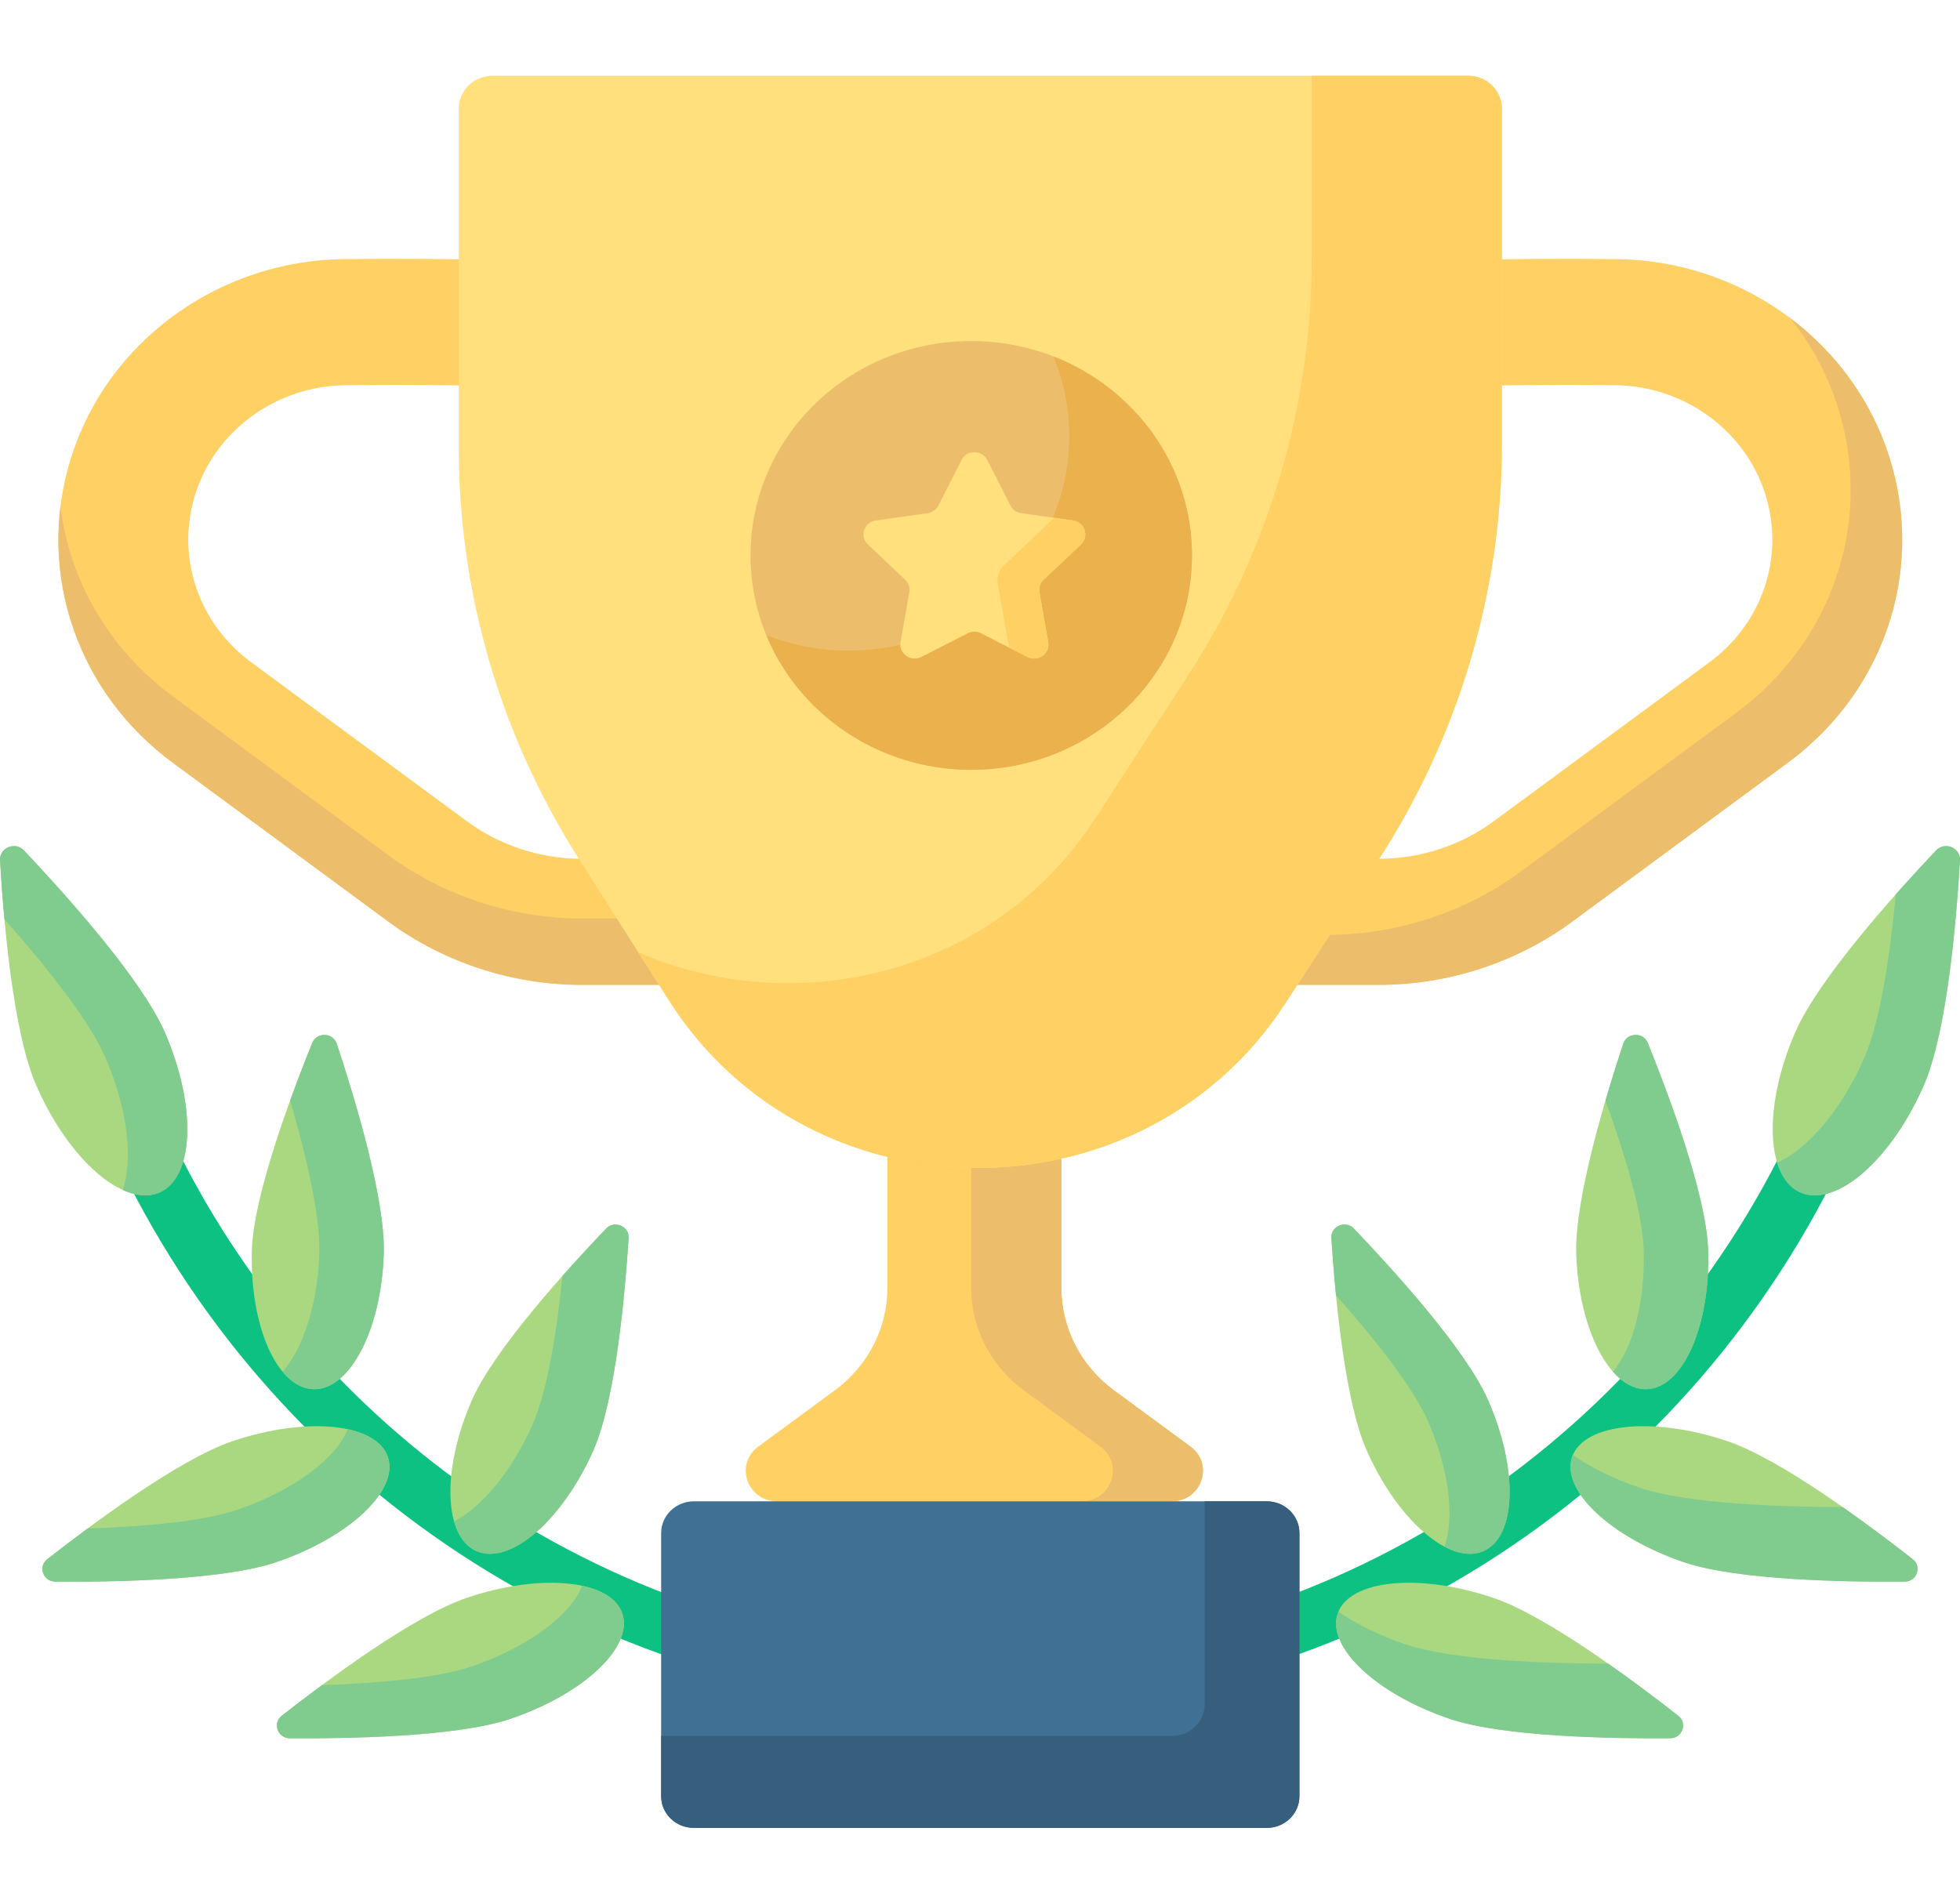 <svg width="35" height="34" viewBox="0 0 35 34" fill="none" xmlns="http://www.w3.org/2000/svg">
<g clip-path="url(#clip0_443_404)">
<path d="M13.33 17.59H10.386C9.149 17.59 7.925 17.19 6.939 16.463L3.084 13.621C1.29 12.299 0.59 10.026 1.34 7.964C2.058 5.994 3.986 4.653 6.138 4.628C8.24 4.604 9.435 4.668 9.484 4.671L9.353 6.919C9.341 6.919 8.179 6.856 6.165 6.88C4.981 6.893 3.92 7.631 3.526 8.715C3.112 9.849 3.498 11.1 4.485 11.828L8.34 14.67C8.925 15.101 9.651 15.338 10.386 15.338H13.33V17.59H13.33Z" fill="#FFD064"/>
<path d="M6.939 15.277L3.084 12.435C1.941 11.592 1.242 10.363 1.08 9.049C0.866 10.785 1.601 12.528 3.084 13.621L6.939 16.463C7.925 17.19 9.149 17.59 10.386 17.59H13.33V16.404H10.386C9.149 16.404 7.925 16.003 6.939 15.277Z" fill="#ECBE6B"/>
<path d="M21.681 17.59H24.625C25.862 17.59 27.086 17.19 28.072 16.463L31.927 13.621C33.721 12.299 34.421 10.026 33.67 7.964C32.953 5.994 31.025 4.653 28.873 4.628C26.771 4.604 25.576 4.668 25.526 4.671L25.658 6.919C25.669 6.919 26.832 6.856 28.846 6.88C30.029 6.893 31.09 7.631 31.485 8.715C31.898 9.849 31.513 11.1 30.526 11.828L26.671 14.67C26.086 15.101 25.359 15.338 24.625 15.338H21.681V17.59H21.681Z" fill="#FFD064"/>
<path d="M33.67 7.964C33.334 7.042 32.733 6.257 31.968 5.681C32.298 6.094 32.565 6.561 32.751 7.071C33.501 9.132 32.801 11.406 31.007 12.728L27.152 15.57C26.166 16.296 24.942 16.696 23.705 16.696H21.68V17.59H24.625C25.862 17.59 27.086 17.189 28.072 16.463L31.927 13.621C33.721 12.299 34.421 10.026 33.67 7.964Z" fill="#ECBE6B"/>
<path d="M21.259 25.837L19.888 24.828C19.299 24.394 18.953 23.717 18.953 22.998V18.518H15.847V22.998C15.847 23.717 15.501 24.394 14.912 24.828L13.54 25.837C13.113 26.152 13.342 26.814 13.878 26.814H20.921C21.457 26.814 21.687 26.152 21.259 25.837Z" fill="#FFD064"/>
<path d="M21.259 25.837L19.888 24.828C19.299 24.394 18.953 23.717 18.953 22.998V18.518H17.343V22.998C17.343 23.717 17.689 24.394 18.278 24.828L19.65 25.837C20.077 26.152 19.848 26.814 19.312 26.814H20.921C21.457 26.814 21.687 26.152 21.259 25.837Z" fill="#ECBE6B"/>
<path d="M26.215 1.353H8.796C8.462 1.353 8.192 1.615 8.192 1.94V7.999C8.192 10.593 8.935 13.136 10.339 15.343L11.948 17.871C14.469 21.834 20.392 21.861 22.951 17.922L24.6 15.383C26.05 13.152 26.819 10.567 26.819 7.928V1.94C26.819 1.615 26.549 1.353 26.215 1.353Z" fill="#FFE07D"/>
<path d="M26.215 1.353H23.423V4.628C23.423 7.267 22.653 9.852 21.203 12.084L19.555 14.622C17.729 17.433 14.192 18.224 11.399 17.008L11.948 17.871C14.469 21.834 20.392 21.861 22.951 17.922L24.6 15.383C26.049 13.152 26.819 10.567 26.819 7.928V1.94C26.819 1.615 26.549 1.353 26.215 1.353Z" fill="#FFD064"/>
<path d="M17.5 30.53C14.193 30.53 10.985 29.571 8.221 27.757C5.534 25.993 3.392 23.511 2.027 20.581C1.907 20.324 2.025 20.02 2.29 19.904C2.555 19.788 2.867 19.902 2.987 20.159C5.631 25.838 11.328 29.507 17.5 29.507C23.672 29.507 29.369 25.838 32.013 20.159C32.133 19.902 32.445 19.788 32.71 19.904C32.975 20.02 33.093 20.324 32.972 20.581C31.608 23.511 29.466 25.993 26.779 27.757C24.015 29.571 20.806 30.53 17.5 30.53Z" fill="#0DC183"/>
<path d="M34.355 19.381C33.78 20.703 32.799 21.564 32.165 21.304C31.53 21.043 31.482 19.76 32.057 18.438C32.474 17.479 33.847 15.956 34.572 15.189C34.729 15.024 35.013 15.14 34.999 15.365C34.939 16.404 34.772 18.423 34.355 19.381Z" fill="#AAD880"/>
<path d="M34.572 15.189C34.371 15.402 34.12 15.673 33.853 15.974C33.758 16.994 33.588 18.209 33.292 18.89C32.887 19.821 32.281 20.523 31.736 20.766C31.817 21.029 31.96 21.22 32.165 21.304C32.799 21.564 33.78 20.703 34.355 19.381C34.772 18.422 34.939 16.404 34.999 15.365C35.013 15.14 34.729 15.024 34.572 15.189Z" fill="#80CB8E"/>
<path d="M30.502 22.321C30.545 23.677 30.053 24.791 29.403 24.811C28.753 24.83 28.19 23.747 28.147 22.392C28.116 21.41 28.676 19.576 28.987 18.64C29.054 18.438 29.345 18.43 29.425 18.627C29.795 19.543 30.471 21.339 30.502 22.321Z" fill="#AAD880"/>
<path d="M26.569 24.999C27.119 26.246 27.08 27.458 26.481 27.707C25.883 27.956 24.953 27.147 24.403 25.901C24.005 24.998 23.837 23.092 23.775 22.111C23.761 21.899 24.029 21.787 24.177 21.943C24.866 22.664 26.171 24.096 26.569 24.999Z" fill="#AAD880"/>
<path d="M26.569 24.999C26.171 24.096 24.866 22.664 24.177 21.943C24.029 21.787 23.761 21.899 23.775 22.111C23.792 22.391 23.819 22.747 23.857 23.134C24.5 23.858 25.218 24.745 25.496 25.374C25.881 26.247 25.977 27.103 25.794 27.623C26.043 27.755 26.281 27.791 26.481 27.707C27.08 27.458 27.119 26.246 26.569 24.999Z" fill="#80CB8E"/>
<path d="M30.075 27.903C28.757 27.456 27.862 26.61 28.076 26.014C28.291 25.417 29.533 25.295 30.851 25.741C31.806 26.065 33.368 27.23 34.156 27.847C34.326 27.98 34.23 28.247 34.011 28.249C32.999 28.257 31.03 28.226 30.075 27.903Z" fill="#AAD880"/>
<path d="M25.889 30.7C24.57 30.253 23.675 29.407 23.89 28.81C24.104 28.213 25.346 28.091 26.665 28.538C27.619 28.861 29.181 30.026 29.969 30.644C30.139 30.777 30.043 31.044 29.825 31.046C28.812 31.054 26.844 31.023 25.889 30.7Z" fill="#AAD880"/>
<path d="M34.156 27.847C33.835 27.597 33.387 27.255 32.904 26.917C31.84 26.915 30.141 26.863 29.275 26.569C28.819 26.415 28.413 26.213 28.087 25.989C28.083 25.997 28.079 26.005 28.076 26.014C27.862 26.611 28.757 27.456 30.075 27.903C31.03 28.227 32.999 28.257 34.011 28.249C34.23 28.248 34.326 27.981 34.156 27.847Z" fill="#80CB8E"/>
<path d="M29.969 30.644C29.649 30.393 29.201 30.052 28.718 29.713C27.654 29.712 25.954 29.659 25.088 29.366C24.632 29.211 24.227 29.009 23.9 28.786C23.897 28.794 23.893 28.802 23.89 28.81C23.675 29.407 24.57 30.253 25.889 30.699C26.844 31.023 28.812 31.053 29.825 31.046C30.043 31.044 30.139 30.777 29.969 30.644Z" fill="#80CB8E"/>
<path d="M0.645 19.381C1.22 20.703 2.201 21.564 2.835 21.304C3.47 21.043 3.518 19.76 2.943 18.438C2.526 17.479 1.153 15.956 0.428 15.189C0.271 15.024 -0.012 15.14 0.001 15.365C0.061 16.404 0.228 18.423 0.645 19.381Z" fill="#AAD880"/>
<path d="M2.943 18.438C2.526 17.479 1.153 15.956 0.428 15.189C0.271 15.024 -0.013 15.14 0 15.365C0.017 15.654 0.042 16.02 0.079 16.417C0.775 17.203 1.58 18.194 1.882 18.889C2.281 19.805 2.38 20.702 2.193 21.253C2.424 21.358 2.645 21.382 2.835 21.304C3.47 21.043 3.518 19.76 2.943 18.438Z" fill="#80CB8E"/>
<path d="M4.498 22.321C4.455 23.677 4.947 24.791 5.597 24.811C6.247 24.83 6.81 23.747 6.853 22.392C6.884 21.41 6.324 19.576 6.013 18.64C5.946 18.438 5.655 18.43 5.575 18.627C5.205 19.543 4.529 21.339 4.498 22.321Z" fill="#AAD880"/>
<path d="M30.502 22.321C30.471 21.339 29.795 19.543 29.425 18.627C29.345 18.43 29.054 18.438 28.987 18.64C28.895 18.916 28.782 19.27 28.669 19.656C28.995 20.557 29.33 21.637 29.352 22.321C29.381 23.254 29.158 24.073 28.803 24.499C28.983 24.703 29.188 24.817 29.403 24.811C30.053 24.791 30.546 23.676 30.502 22.321Z" fill="#80CB8E"/>
<path d="M6.013 18.64C5.946 18.438 5.655 18.43 5.575 18.627C5.463 18.905 5.323 19.264 5.181 19.656C5.452 20.582 5.725 21.699 5.702 22.392C5.673 23.3 5.411 24.085 5.046 24.499C5.207 24.692 5.394 24.805 5.597 24.811C6.247 24.83 6.81 23.747 6.853 22.392C6.884 21.41 6.324 19.576 6.013 18.64Z" fill="#80CB8E"/>
<path d="M8.431 24.999C7.881 26.246 7.92 27.458 8.519 27.707C9.117 27.956 10.047 27.147 10.597 25.901C10.995 24.998 11.163 23.092 11.225 22.111C11.239 21.899 10.971 21.787 10.823 21.943C10.134 22.664 8.829 24.096 8.431 24.999Z" fill="#AAD880"/>
<path d="M10.823 21.943C10.608 22.168 10.333 22.462 10.044 22.788C9.948 23.73 9.783 24.825 9.509 25.445C9.141 26.279 8.604 26.916 8.109 27.173C8.183 27.434 8.32 27.624 8.518 27.707C9.117 27.956 10.047 27.147 10.597 25.901C10.995 24.998 11.163 23.092 11.225 22.111C11.239 21.899 10.971 21.787 10.823 21.943Z" fill="#80CB8E"/>
<path d="M4.925 27.903C6.243 27.456 7.138 26.61 6.923 26.014C6.709 25.417 5.467 25.295 4.149 25.741C3.194 26.065 1.632 27.23 0.844 27.847C0.674 27.98 0.77 28.247 0.989 28.249C2.001 28.257 3.97 28.226 4.925 27.903Z" fill="#AAD880"/>
<path d="M9.111 30.7C10.43 30.253 11.324 29.407 11.11 28.81C10.896 28.213 9.654 28.091 8.335 28.538C7.38 28.861 5.819 30.026 5.031 30.644C4.861 30.777 4.957 31.044 5.175 31.046C6.188 31.054 8.156 31.023 9.111 30.7Z" fill="#AAD880"/>
<path d="M6.923 26.014C6.836 25.769 6.576 25.605 6.209 25.526C6.006 26.046 5.244 26.625 4.232 26.967C3.598 27.182 2.516 27.268 1.565 27.299C1.29 27.502 1.043 27.692 0.845 27.847C0.674 27.98 0.77 28.247 0.989 28.249C2.001 28.257 3.97 28.226 4.925 27.903C6.243 27.456 7.138 26.61 6.923 26.014Z" fill="#80CB8E"/>
<path d="M11.11 28.81C11.023 28.566 10.762 28.401 10.395 28.323C10.193 28.843 9.431 29.421 8.419 29.764C7.784 29.979 6.703 30.065 5.751 30.096C5.477 30.298 5.229 30.489 5.031 30.644C4.861 30.777 4.957 31.044 5.175 31.046C6.188 31.054 8.156 31.023 9.111 30.7C10.43 30.253 11.324 29.407 11.11 28.81Z" fill="#80CB8E"/>
<path d="M17.343 13.748C19.52 13.748 21.285 12.034 21.285 9.92C21.285 7.805 19.52 6.091 17.343 6.091C15.166 6.091 13.402 7.805 13.402 9.92C13.402 12.034 15.166 13.748 17.343 13.748Z" fill="#ECBE6B"/>
<path d="M18.811 6.366C18.993 6.807 19.094 7.288 19.094 7.792C19.094 9.906 17.329 11.621 15.152 11.621C14.634 11.621 14.139 11.522 13.685 11.345C14.267 12.754 15.685 13.749 17.343 13.749C19.52 13.749 21.285 12.034 21.285 9.92C21.285 8.309 20.26 6.932 18.811 6.366Z" fill="#EAB14D"/>
<path d="M17.631 8.217L18.044 9.029C18.081 9.103 18.153 9.154 18.237 9.166L19.16 9.296C19.371 9.326 19.456 9.578 19.303 9.723L18.635 10.355C18.574 10.413 18.547 10.495 18.561 10.576L18.719 11.469C18.755 11.674 18.534 11.829 18.345 11.733L17.52 11.311C17.445 11.273 17.355 11.273 17.28 11.311L16.455 11.733C16.266 11.829 16.045 11.674 16.081 11.469L16.239 10.576C16.253 10.495 16.226 10.413 16.165 10.355L15.497 9.723C15.345 9.578 15.429 9.326 15.64 9.296L16.563 9.166C16.647 9.154 16.719 9.103 16.757 9.029L17.169 8.217C17.264 8.031 17.536 8.031 17.631 8.217Z" fill="#FFE07D"/>
<path d="M19.303 9.723C19.455 9.578 19.371 9.326 19.16 9.296L18.824 9.249L17.927 10.098C17.837 10.183 17.796 10.306 17.817 10.426L18.019 11.566L18.345 11.733C18.534 11.829 18.755 11.674 18.719 11.469L18.561 10.577C18.547 10.495 18.574 10.413 18.635 10.355L19.303 9.723Z" fill="#FFD064"/>
<path d="M22.619 32.647H12.392C12.068 32.647 11.806 32.393 11.806 32.079V27.382C11.806 27.068 12.068 26.814 12.392 26.814H22.619C22.942 26.814 23.204 27.068 23.204 27.382V32.079C23.204 32.393 22.942 32.647 22.619 32.647Z" fill="#407093"/>
<path d="M22.621 26.814H21.513V30.438C21.513 30.75 21.252 31.004 20.929 31.004H11.806V32.081C11.806 32.394 12.068 32.647 12.39 32.647H22.621C22.943 32.647 23.204 32.394 23.204 32.081V27.38C23.204 27.067 22.943 26.814 22.621 26.814Z" fill="#365E7D"/>
</g>
<defs>
<clipPath id="clip0_443_404">
<rect width="35" height="34" fill="white"/>
</clipPath>
</defs>
</svg>
